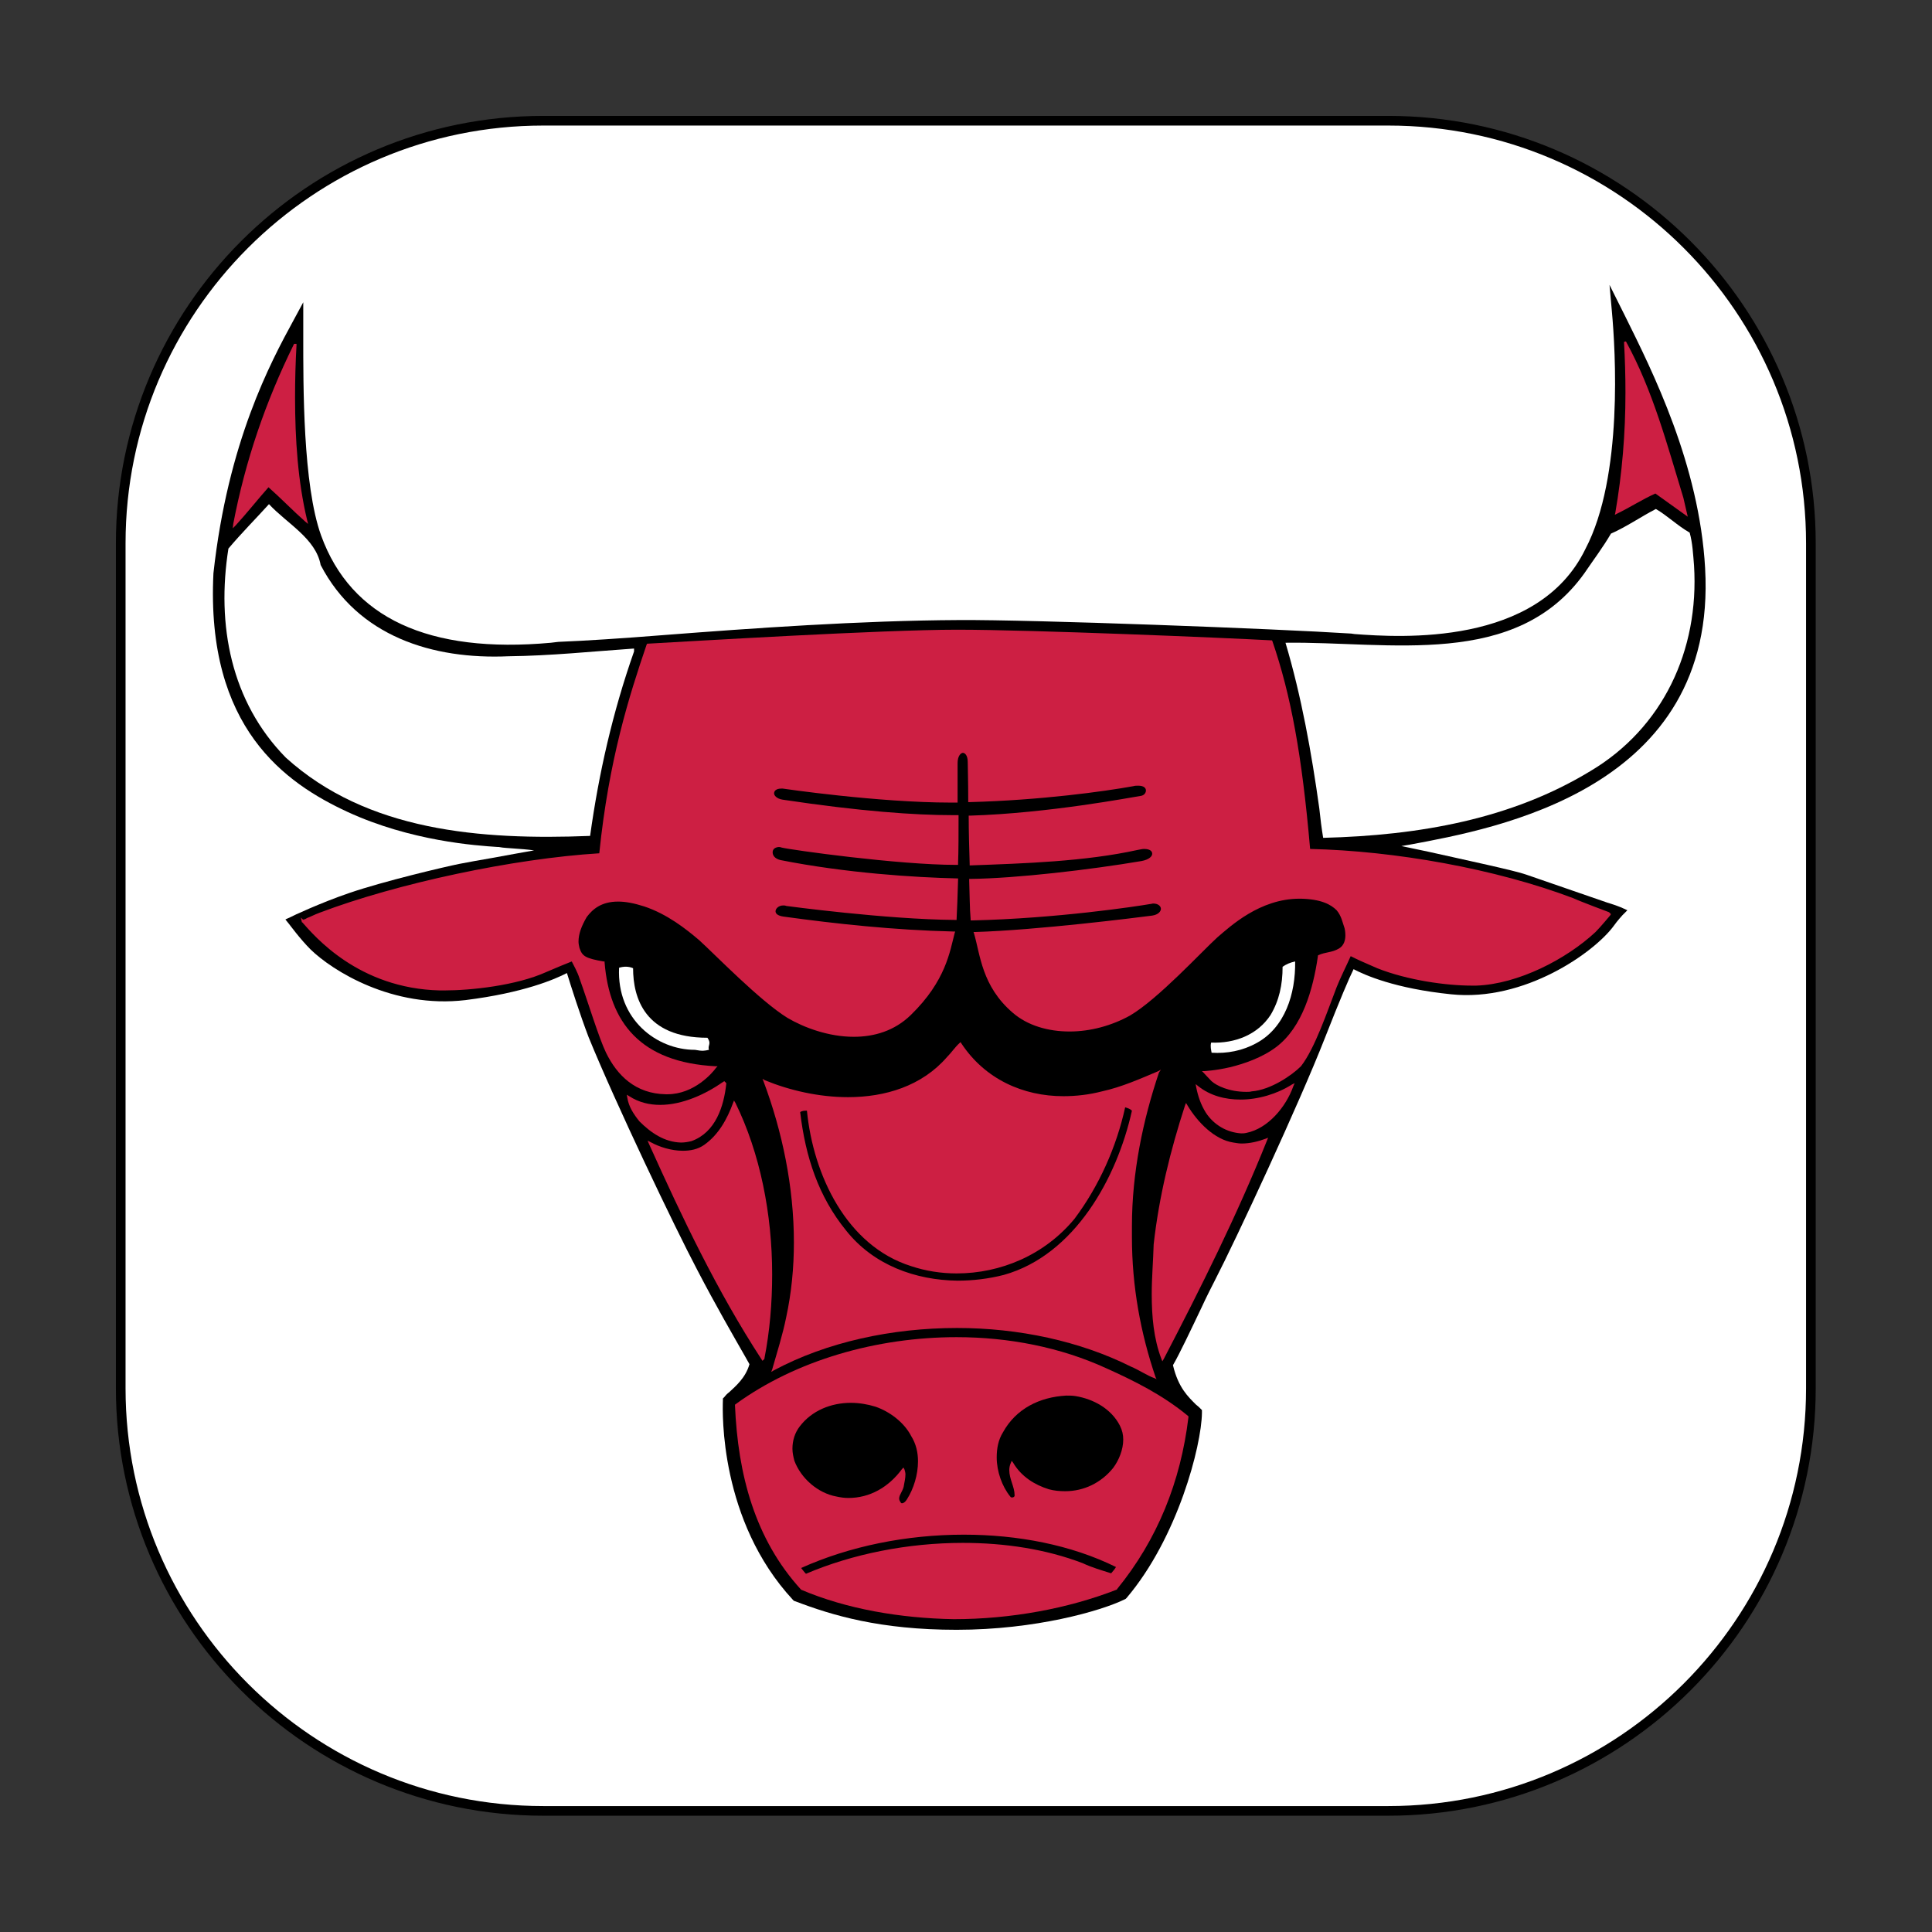 <?xml version="1.0" encoding="UTF-8" standalone="no"?><!DOCTYPE svg PUBLIC "-//W3C//DTD SVG 1.1//EN" "http://www.w3.org/Graphics/SVG/1.1/DTD/svg11.dtd"><svg width="100%" height="100%" viewBox="0 0 1667 1667" version="1.1" xmlns="http://www.w3.org/2000/svg" xmlns:xlink="http://www.w3.org/1999/xlink" xml:space="preserve" xmlns:serif="http://www.serif.com/" style="fill-rule:evenodd;clip-rule:evenodd;stroke-linecap:round;stroke-linejoin:round;stroke-miterlimit:1.5;"><rect x="0" y="0" width="1667" height="1667" fill="#333333" stroke="none"/><path d="M1562.5,468.75l-0,729.167c-0,201.219 -163.364,364.583 -364.583,364.583l-729.167,0c-201.219,0 -364.583,-163.364 -364.583,-364.583l-0,-729.167c-0,-201.219 163.364,-364.583 364.583,-364.583l729.167,-0c201.219,-0 364.583,163.364 364.583,364.583Z" style="fill:#fff;"/><clipPath id="_clip1"><path d="M1562.5,468.75l-0,729.167c-0,201.219 -163.364,364.583 -364.583,364.583l-729.167,0c-201.219,0 -364.583,-163.364 -364.583,-364.583l-0,-729.167c-0,-201.219 163.364,-364.583 364.583,-364.583l729.167,-0c201.219,-0 364.583,163.364 364.583,364.583Z"/></clipPath><g clip-path="url(#_clip1)"><g id="Layer_2_1_"><path d="M1471.25,490.417c-5,-89.584 -45.417,-170 -69.167,-217.917l-13.333,-26.667l2.083,23.334c2.917,32.083 10,142.083 -22.916,204.583c-40.834,84.167 -160,76.25 -199.167,73.333l-2.917,-0.416c-64.583,-4.167 -274.166,-12.084 -338.333,-11.667c-85,0.417 -178.75,7.083 -254.167,12.917c-36.666,2.916 -68.75,5 -90,5.833c-1.666,0 -4.166,0.417 -7.916,0.833c-105.417,9.584 -172.5,-21.25 -198.334,-92.5c-15.833,-43.75 -15.416,-130 -15.416,-171.666l-0,-29.584l-8.334,15.417c-20,36.667 -56.666,105 -69.166,218.333c-6.667,133.75 62.5,181.25 115.416,205.834c55,25.416 111.25,29.166 130,30.416l1.25,0l-0.416,0c4.166,0.834 8.333,0.834 12.5,1.25c5.833,0.417 12.083,0.834 17.916,1.667c-10,1.667 -22.916,4.167 -34.583,6.25c-12.083,2.083 -23.75,4.167 -30,5.417c-12.5,2.5 -65.417,15 -94.583,25c-24.584,8.333 -50.417,20.416 -50.834,20.833l-4.583,2.083l3.333,4.167c0.417,0.417 9.167,12.5 18.334,21.667c18.75,18.333 70.833,51.25 133.75,43.75c50,-6.25 77.083,-17.917 87.5,-23.334c3.333,10.834 11.25,35.834 18.75,55.417c22.916,56.25 74.166,163.75 93.75,200.833c15.833,30.417 31.25,57.084 41.25,74.584l3.75,6.666c-3.334,11.667 -11.667,18.75 -17.5,24.167c-1.667,1.25 -2.917,2.5 -4.167,4.167l-1.25,1.25l-0,1.666c-0.417,10.417 -2.917,103.75 60.417,172.084l0.833,0.833l1.25,0.417c31.667,12.083 72.917,24.583 139.167,24.583c67.916,0 124.583,-16.25 145,-26.25l0.833,-0.417l0.833,-0.833c44.167,-52.083 64.584,-131.25 65,-159.583l0,-2.5l-1.25,-1.25c-1.25,-1.25 -2.083,-2.084 -3.75,-3.334c-6.666,-6.666 -15.416,-14.583 -20,-34.166c5.417,-9.167 15.834,-31.25 24.584,-49.584c4.583,-10 9.166,-18.75 11.25,-22.916c18.75,-36.25 73.333,-153.75 95,-209.167c13.75,-35 21.25,-52.5 25,-60c9.583,5 35.416,16.667 84.166,21.667c63.334,6.666 123.75,-36.25 140.417,-59.167c2.917,-4.167 7.5,-9.167 7.5,-9.167l4.167,-4.166l-5.417,-2.5c-0.417,-0 -2.5,-1.25 -12.083,-4.167l-70,-24.167c-9.167,-3.333 -52.084,-12.5 -83.75,-19.583l-23.75,-5l7.5,-1.25c73.333,-13.75 265.416,-47.5 254.583,-238.333" style="fill-rule:nonzero;"/><path d="M201.25,452.083c10.417,-54.583 27.917,-105.416 52.083,-154.583l0.417,-0.833l0.833,-0l0,1.25l0,-1.25l1.25,-0l0,1.25c-0.833,14.583 -1.25,29.583 -1.25,45c0,36.25 2.5,72.916 10.417,105.833l0.833,3.333l-2.5,-2.083c-10.416,-9.167 -20.833,-20 -31.666,-29.583c-9.584,10.833 -18.75,22.5 -28.334,32.916l-2.5,2.5l0.417,-3.75Z" style="fill:#cd1f43;fill-rule:nonzero;"/><path d="M1452.5,429.583l-1.25,0.417l1.25,-0.417c-14.167,-46.25 -26.25,-92.5 -49.583,-135l-1.667,0.417c0.833,14.583 1.25,29.167 1.25,43.75c0,35.417 -2.917,70 -8.75,103.75l-0.417,1.667l1.667,-0.834c11.25,-5.416 22.083,-12.5 33.333,-17.5l27.917,20l-3.75,-16.25Z" style="fill:#cd1f43;fill-rule:nonzero;"/><path d="M1001.67,922.917l-2.084,1.25c-15.833,6.666 -31.666,13.75 -48.75,17.5c-11.25,2.916 -22.5,4.166 -33.333,4.166c-34.583,0 -67.5,-14.583 -87.917,-45.416l-0.833,-1.25l-0.833,0.833c-4.167,3.75 -6.667,7.917 -10.834,12.083c-21.666,25 -53.333,34.584 -85.416,34.584c-25,-0 -50.417,-5.834 -71.667,-14.584l-2.083,-1.25l0.833,2.084c16.25,43.333 26.25,91.25 26.25,139.166c-0,21.667 -2.083,43.334 -6.667,64.584c-2.916,14.583 -7.916,30.416 -12.083,45l-0.833,2.083l2.083,-1.25c45.833,-24.583 102.083,-36.667 158.333,-36.667c52.917,0 105.834,11.25 150,33.334c7.084,2.916 14.167,7.916 20.417,10l1.667,0.833l-0.834,-1.667c-12.916,-37.916 -20.416,-78.333 -20.416,-120.833l-0,-9.583c-0,-46.25 9.583,-91.667 23.333,-132.5l1.667,-2.5Z" style="fill:#cd1f43;fill-rule:nonzero;"/><path d="M551.667,967.5c-5,-6.25 -9.167,-12.5 -10.417,-20.417l-0.417,-2.5l2.084,1.25c8.333,5.417 17.5,7.5 26.666,7.5c19.167,0 39.167,-9.166 54.584,-20l0.833,-0.416l1.25,1.25l-0.833,0.833l0.833,-0.833l0.417,0.416l-0,0.417c-2.084,19.583 -9.167,42.083 -30,49.583c-3.334,0.834 -6.25,1.25 -9.167,1.25c-14.167,-0.416 -25.833,-8.333 -35.833,-18.333" style="fill:#cd1f43;fill-rule:nonzero;"/><path d="M1040.42,960c-4.167,-6.667 -6.667,-13.75 -8.334,-22.083l-0.416,-2.5l2.083,1.666c10.417,8.334 23.333,11.667 36.667,11.667c15.416,0 31.666,-5 44.166,-12.917l2.5,-1.25l-1.25,2.917c-6.25,17.5 -21.666,36.25 -40.416,40c-1.667,0.417 -3.334,0.417 -4.584,0.417c-12.083,-0.834 -23.333,-7.084 -30.416,-17.917" style="fill:#cd1f43;fill-rule:nonzero;"/><path d="M1064.17,985.833c2.5,0.417 5,0.834 7.083,0.834c7.083,-0 14.167,-1.667 20.833,-4.167l2.084,-0.833l-0.834,2.083c-25.833,64.583 -57.083,127.083 -89.166,188.75l-1.25,2.083l-0.834,-2.083c-6.666,-17.5 -8.333,-36.667 -8.333,-55.833c-0,-14.167 1.25,-28.334 1.667,-42.917c4.583,-41.25 14.583,-81.667 27.083,-120l0.833,-2.083l1.25,2.083c8.75,14.583 23.334,29.583 39.584,32.083" style="fill:#cd1f43;fill-rule:nonzero;"/><path d="M657.083,1172.92c-38.75,-59.584 -68.333,-122.084 -97.083,-185.834l-1.25,-2.916l2.5,1.25c7.5,4.166 17.917,7.5 27.917,7.5c6.666,-0 12.916,-1.25 18.333,-5c12.5,-8.75 20,-22.5 25,-36.25l0.833,-2.084l1.25,2.084c21.25,43.333 31.667,95.833 31.667,147.916c-0,24.584 -2.083,49.167 -6.667,72.5l0,0.417l-1.666,1.667l-0.834,-1.25Z" style="fill:#cd1f43;fill-rule:nonzero;"/><path d="M691.25,1371.67c-40,-43.75 -54.583,-99.584 -57.083,-159.167l-0,-0.417l0.416,-0.416c52.084,-37.917 121.667,-57.917 190.834,-57.917c45,-0 89.583,8.75 128.75,26.667c25,11.25 49.166,23.333 70.833,41.25l-0.833,0.833l0.833,-0.833l0.417,0.416l-0,0.834c-6.667,55.416 -26.667,105.416 -61.667,148.333l-0,0.417l-0.417,-0c-41.666,16.25 -91.25,25.416 -140.416,25.416c-46.25,-0.833 -92.5,-8.75 -131.667,-25.416" style="fill:#cd1f43;fill-rule:nonzero;"/><path d="M1388.33,787.083c0,0 -24.583,-9.166 -30.833,-12.083c-67.083,-25.417 -153.75,-40.833 -227.083,-42.5c-7.084,-81.667 -16.667,-132.917 -32.5,-179.167l-0.417,-0.833l-0.833,0c-37.917,-2.083 -205.834,-9.167 -270.834,-9.167c-65,0 -229.583,10 -267.5,12.084l-0.416,0.833c-15,44.167 -32.5,98.75 -40.834,180c-74.166,4.583 -174.166,25.833 -241.25,51.25c-4.583,1.667 -8.333,3.75 -10.833,4.583c-1.25,0.834 -2.083,1.25 -2.917,1.25c0,0 -0.416,0 -0.416,0.417l-2.084,-2.083l0.834,3.75c-0,0.416 -0,0.416 0.416,0.416c10.417,11.667 48.334,57.084 118.75,58.75l3.75,0c22.917,0 62.084,-4.166 87.917,-15.833c6.667,-2.917 18.75,-7.917 22.083,-9.167c1.25,2.5 5,9.167 6.667,14.584c7.5,20.833 16.667,51.25 22.917,64.166c9.583,19.584 25.416,35.417 51.666,35.834l1.25,-0c23.334,-0 39.167,-18.75 42.084,-22.917l1.25,-1.25l-1.667,0c-65,-3.333 -91.667,-37.917 -95.833,-89.583l-0,-0.834l-0.834,0c-7.5,-1.25 -12.5,-2.5 -15.416,-4.166c-2.917,-1.667 -4.167,-3.75 -5.417,-7.5c-0.417,-1.667 -0.833,-3.75 -0.833,-5.417c-0,-6.667 2.5,-13.333 7.083,-21.25c5,-6.667 12.5,-13.333 27.083,-13.333c6.25,-0 13.334,1.25 22.5,4.166c20,6.667 36.25,19.584 47.5,29.167c13.334,12.083 52.5,52.5 76.25,67.083c14.167,8.334 35.417,16.25 57.084,16.25c17.5,0 35,-5 49.166,-18.75c30.417,-29.583 33.75,-55 37.917,-70.833l0.417,-1.25l-1.25,0c-52.084,-1.25 -101.667,-6.667 -147.084,-12.917c-5.416,-0.833 -6.666,-2.916 -6.666,-4.583c-0,-2.083 2.5,-5 6.666,-5c0.834,0 1.667,0 2.5,0.417c0,-0 86.25,11.666 145.834,12.083l1.25,0l-0,-1.25c0.416,-7.083 0.833,-19.583 1.25,-33.333l-0,-1.25l-1.25,-0c-35.834,-0.834 -95.417,-4.584 -152.084,-15.834c-5,-1.25 -6.666,-4.166 -6.666,-6.666c-0,-2.5 1.666,-4.167 5,-4.584c0.833,0 1.666,0 2.5,0.417c8.333,2.083 100.833,15 150.833,15l1.667,0l-0,-1.25c0.416,-10.833 0.416,-25.833 0.416,-40.417l0,-1.25l-5.416,0c-32.5,0 -79.584,-3.333 -146.25,-13.333c-5.417,-0.833 -7.5,-3.75 -7.5,-5.417c-0,-2.083 1.666,-4.166 6.25,-4.166l1.25,-0c-0,-0 81.666,12.083 145.416,12.083l5.417,0l-0,-34.167c-0,-6.25 2.917,-8.75 4.583,-8.75c1.667,0 4.167,2.084 4.167,7.917c-0,4.167 0.417,17.083 0.417,32.5l-0,2.083l1.25,0c61.666,-1.666 115.833,-9.166 141.25,-13.75c1.25,-0.416 2.916,-0.416 4.166,-0.416c5,-0 6.667,2.083 6.667,4.166c-0,2.084 -1.667,4.167 -4.167,4.584c-8.333,1.25 -79.583,15 -147.5,17.083l-1.25,0l0,1.25c0,12.083 0.417,27.5 0.834,40.417l-0,1.25l1.25,-0c45.833,-1.667 98.333,-3.334 143.75,-13.334c2.083,-0.416 4.166,-0.833 5.416,-0.833c5.417,0 7.084,2.083 7.084,4.167c-0,2.083 -2.5,5 -9.167,6.25c-44.167,7.5 -108.333,15 -147.5,15.416l-1.25,0l-0,1.25c0.417,11.25 0.417,24.584 1.25,33.334l-0,1.25l1.25,-0c72.917,-1.667 141.667,-12.084 153.75,-14.167c0.833,0 1.667,-0.417 2.5,-0.417c4.583,0 6.667,2.5 6.667,4.584c-0,2.083 -2.084,5 -7.5,5.833c-12.917,1.667 -98.334,12.5 -152.917,14.167l-1.25,-0l0.417,1.25c5.416,18.333 6.666,45.416 33.333,68.333c12.917,11.25 30.833,16.25 49.167,16.25c17.916,0 36.25,-5 52.083,-13.75c24.167,-14.167 62.083,-55.417 75.417,-67.5c11.25,-9.583 36.666,-33.333 70.833,-33.333l1.25,-0c17.5,0.416 25.833,5 30.833,10c4.167,5 5,10.416 6.25,13.75c0.834,2.083 1.25,5 1.25,7.916c0,4.167 -1.25,8.75 -5.416,11.25c-6.25,3.75 -11.667,2.917 -17.917,5.834l-0.417,0.416l0,0.834c-4.166,28.333 -13.333,60.833 -35.833,77.916c-12.083,9.167 -27.917,14.584 -40,17.5c-12.5,2.917 -22.083,3.334 -22.083,3.334l-2.084,-0l1.25,1.25c0,-0 5.417,5.833 7.084,7.5c4.166,3.75 15,9.166 30,9.166c1.25,0 3.333,0 4.583,-0.416c16.25,-1.25 34.583,-13.75 42.5,-21.667c12.083,-15.417 22.917,-47.917 30.833,-68.333c2.917,-7.5 9.167,-20 12.084,-26.667c6.666,3.333 10.416,5 22.916,10.417c26.25,10.416 59.584,15 81.667,15l3.75,-0c36.25,-1.25 77.917,-22.917 102.917,-46.25c4.166,-4.167 12.5,-14.167 12.5,-14.167l0.833,-1.25l-1.667,-1.667Z" style="fill:#cd1f43;fill-rule:nonzero;"/><path d="M865.417,1235.83c-4.167,6.667 -5.417,14.167 -5.417,21.667c-0,12.083 4.583,25 11.667,33.75c0.416,0.833 1.25,0.833 1.666,0.833c0.834,0 1.667,-0.416 2.084,-1.25l-0,-0.833c-0,-7.083 -4.584,-13.75 -4.584,-21.667c0,-1.666 0.417,-4.166 1.25,-5.833l0.834,-2.083l1.25,1.666c7.083,12.084 18.75,19.167 30.833,22.917c4.583,1.25 9.167,1.667 14.167,1.667c15.833,-0 30.833,-7.084 41.25,-20c5,-6.667 8.75,-15.834 8.75,-24.584c-0,-4.166 -0.834,-7.916 -2.917,-12.083c-7.5,-14.583 -22.917,-22.917 -38.333,-25.417c-2.5,-0.416 -5.417,-0.416 -7.917,-0.416c-22.917,1.25 -43.333,11.25 -54.583,31.666" style="fill-rule:nonzero;"/><path d="M778.333,1297.08c1.25,0 2.917,-1.25 4.167,-3.333c5.833,-9.167 9.583,-21.25 9.583,-32.917c0,-7.5 -1.666,-15 -5.833,-21.666l0.833,-0.417l-0.833,0.417c-6.25,-12.084 -18.75,-21.25 -30.833,-25.417c-6.667,-2.083 -14.167,-3.333 -21.25,-3.333c-17.084,-0 -33.75,6.666 -44.167,20.416c-4.167,5.417 -6.25,12.084 -6.25,19.167c-0,3.75 0.833,7.083 1.667,10.417c5.833,15.416 20.416,27.916 36.25,30.833c3.75,0.833 7.083,1.25 10.416,1.25c18.334,0 34.584,-9.167 46.25,-25l1.25,-1.25l0.834,1.667c0.416,1.25 0.833,2.916 0.833,4.166c-0,3.334 -0.833,6.667 -1.25,9.167c-0.417,4.583 -4.167,8.333 -4.167,11.667c0,1.25 0.417,2.083 1.25,3.333c0.417,0.833 0.834,0.833 1.25,0.833" style="fill-rule:nonzero;"/><path d="M695.417,1357.92c40,-17.084 87.916,-26.667 135.416,-26.667c36.25,0 71.667,5.417 103.334,17.5c7.916,3.75 16.666,6.25 24.583,8.75c2.083,-2.5 2.917,-3.333 4.167,-5.417c-38.75,-19.166 -85,-27.916 -131.25,-27.916c-49.584,-0 -98.75,10 -140.417,28.75c1.667,2.083 2.5,3.333 4.167,5" style="fill-rule:nonzero;"/><path d="M730,1061.67c23.75,30 60,42.916 96.25,43.333c13.333,0 27.083,-1.667 40,-5c60.833,-17.083 97.5,-83.333 110.417,-141.667c-1.667,-1.666 -3.334,-2.083 -5.834,-2.916c-7.5,34.166 -22.5,67.916 -43.75,96.25c-25.833,31.25 -63.75,47.083 -101.666,47.083c-13.334,0 -26.667,-2.083 -39.167,-6.25c-55.833,-17.5 -84.583,-78.75 -90,-134.167c-2.083,0 -4.167,0 -5.833,1.25c4.583,38.75 15.833,72.917 39.583,102.084" style="fill-rule:nonzero;"/><path d="M276.667,487.5c32.083,61.667 96.666,81.667 162.083,78.75c36.667,-0.417 72.083,-4.167 108.333,-6.667l0,2.5c-18.333,52.084 -30.416,105 -37.916,159.167c-95,3.75 -192.5,-4.167 -262.5,-67.5c-47.5,-48.333 -60,-114.583 -49.584,-180.417c11.25,-13.333 22.917,-25 35,-38.333c15.417,16.667 40.417,29.583 44.584,52.5" style="fill:#fff;fill-rule:nonzero;"/><path d="M1457.92,459.583c2.5,9.167 2.916,18.334 3.75,28.334c4.583,73.333 -27.084,140.416 -89.584,177.5c-67.916,41.25 -147.083,55.416 -230.416,57.5c-1.25,-7.5 -2.5,-17.084 -3.334,-25.417c-6.666,-47.917 -15.416,-96.667 -29.166,-142.917c89.583,-1.25 198.75,22.917 257.916,-60c7.917,-11.666 15.834,-22.083 22.917,-34.166c13.333,-5.834 25.833,-14.584 38.75,-21.25c10,5.833 18.333,14.166 29.167,20.416" style="fill:#fff;fill-rule:nonzero;"/><path d="M1117.5,829.583c0.417,27.917 -8.75,57.084 -33.333,70.417c-12.084,6.667 -25.417,9.167 -38.75,8.333c-0.417,-2.5 -1.25,-5.416 -0.417,-8.75c20.417,0.834 40,-6.666 51.25,-23.75c7.5,-12.5 10.417,-26.25 10.417,-41.666c2.916,-2.084 6.666,-3.75 10.833,-4.584" style="fill:#fff;fill-rule:nonzero;"/><path d="M611.667,905.833c-3.75,0.834 -5.417,1.25 -12.084,0c-32.916,0 -67.5,-26.25 -65.416,-70.833c4.166,-1.25 8.333,-1.25 12.083,0.417c-0,25.416 10,60 64.167,60c3.75,5.416 -0,6.25 1.25,10.416" style="fill:#fff;fill-rule:nonzero;"/></g></g><path d="M1562.5,468.75l-0,729.167c-0,201.219 -163.364,364.583 -364.583,364.583l-729.167,0c-201.219,0 -364.583,-163.364 -364.583,-364.583l-0,-729.167c-0,-201.219 163.364,-364.583 364.583,-364.583l729.167,-0c201.219,-0 364.583,163.364 364.583,364.583Z" style="fill:none;stroke:#000;stroke-width:8.33px;"/></svg>
